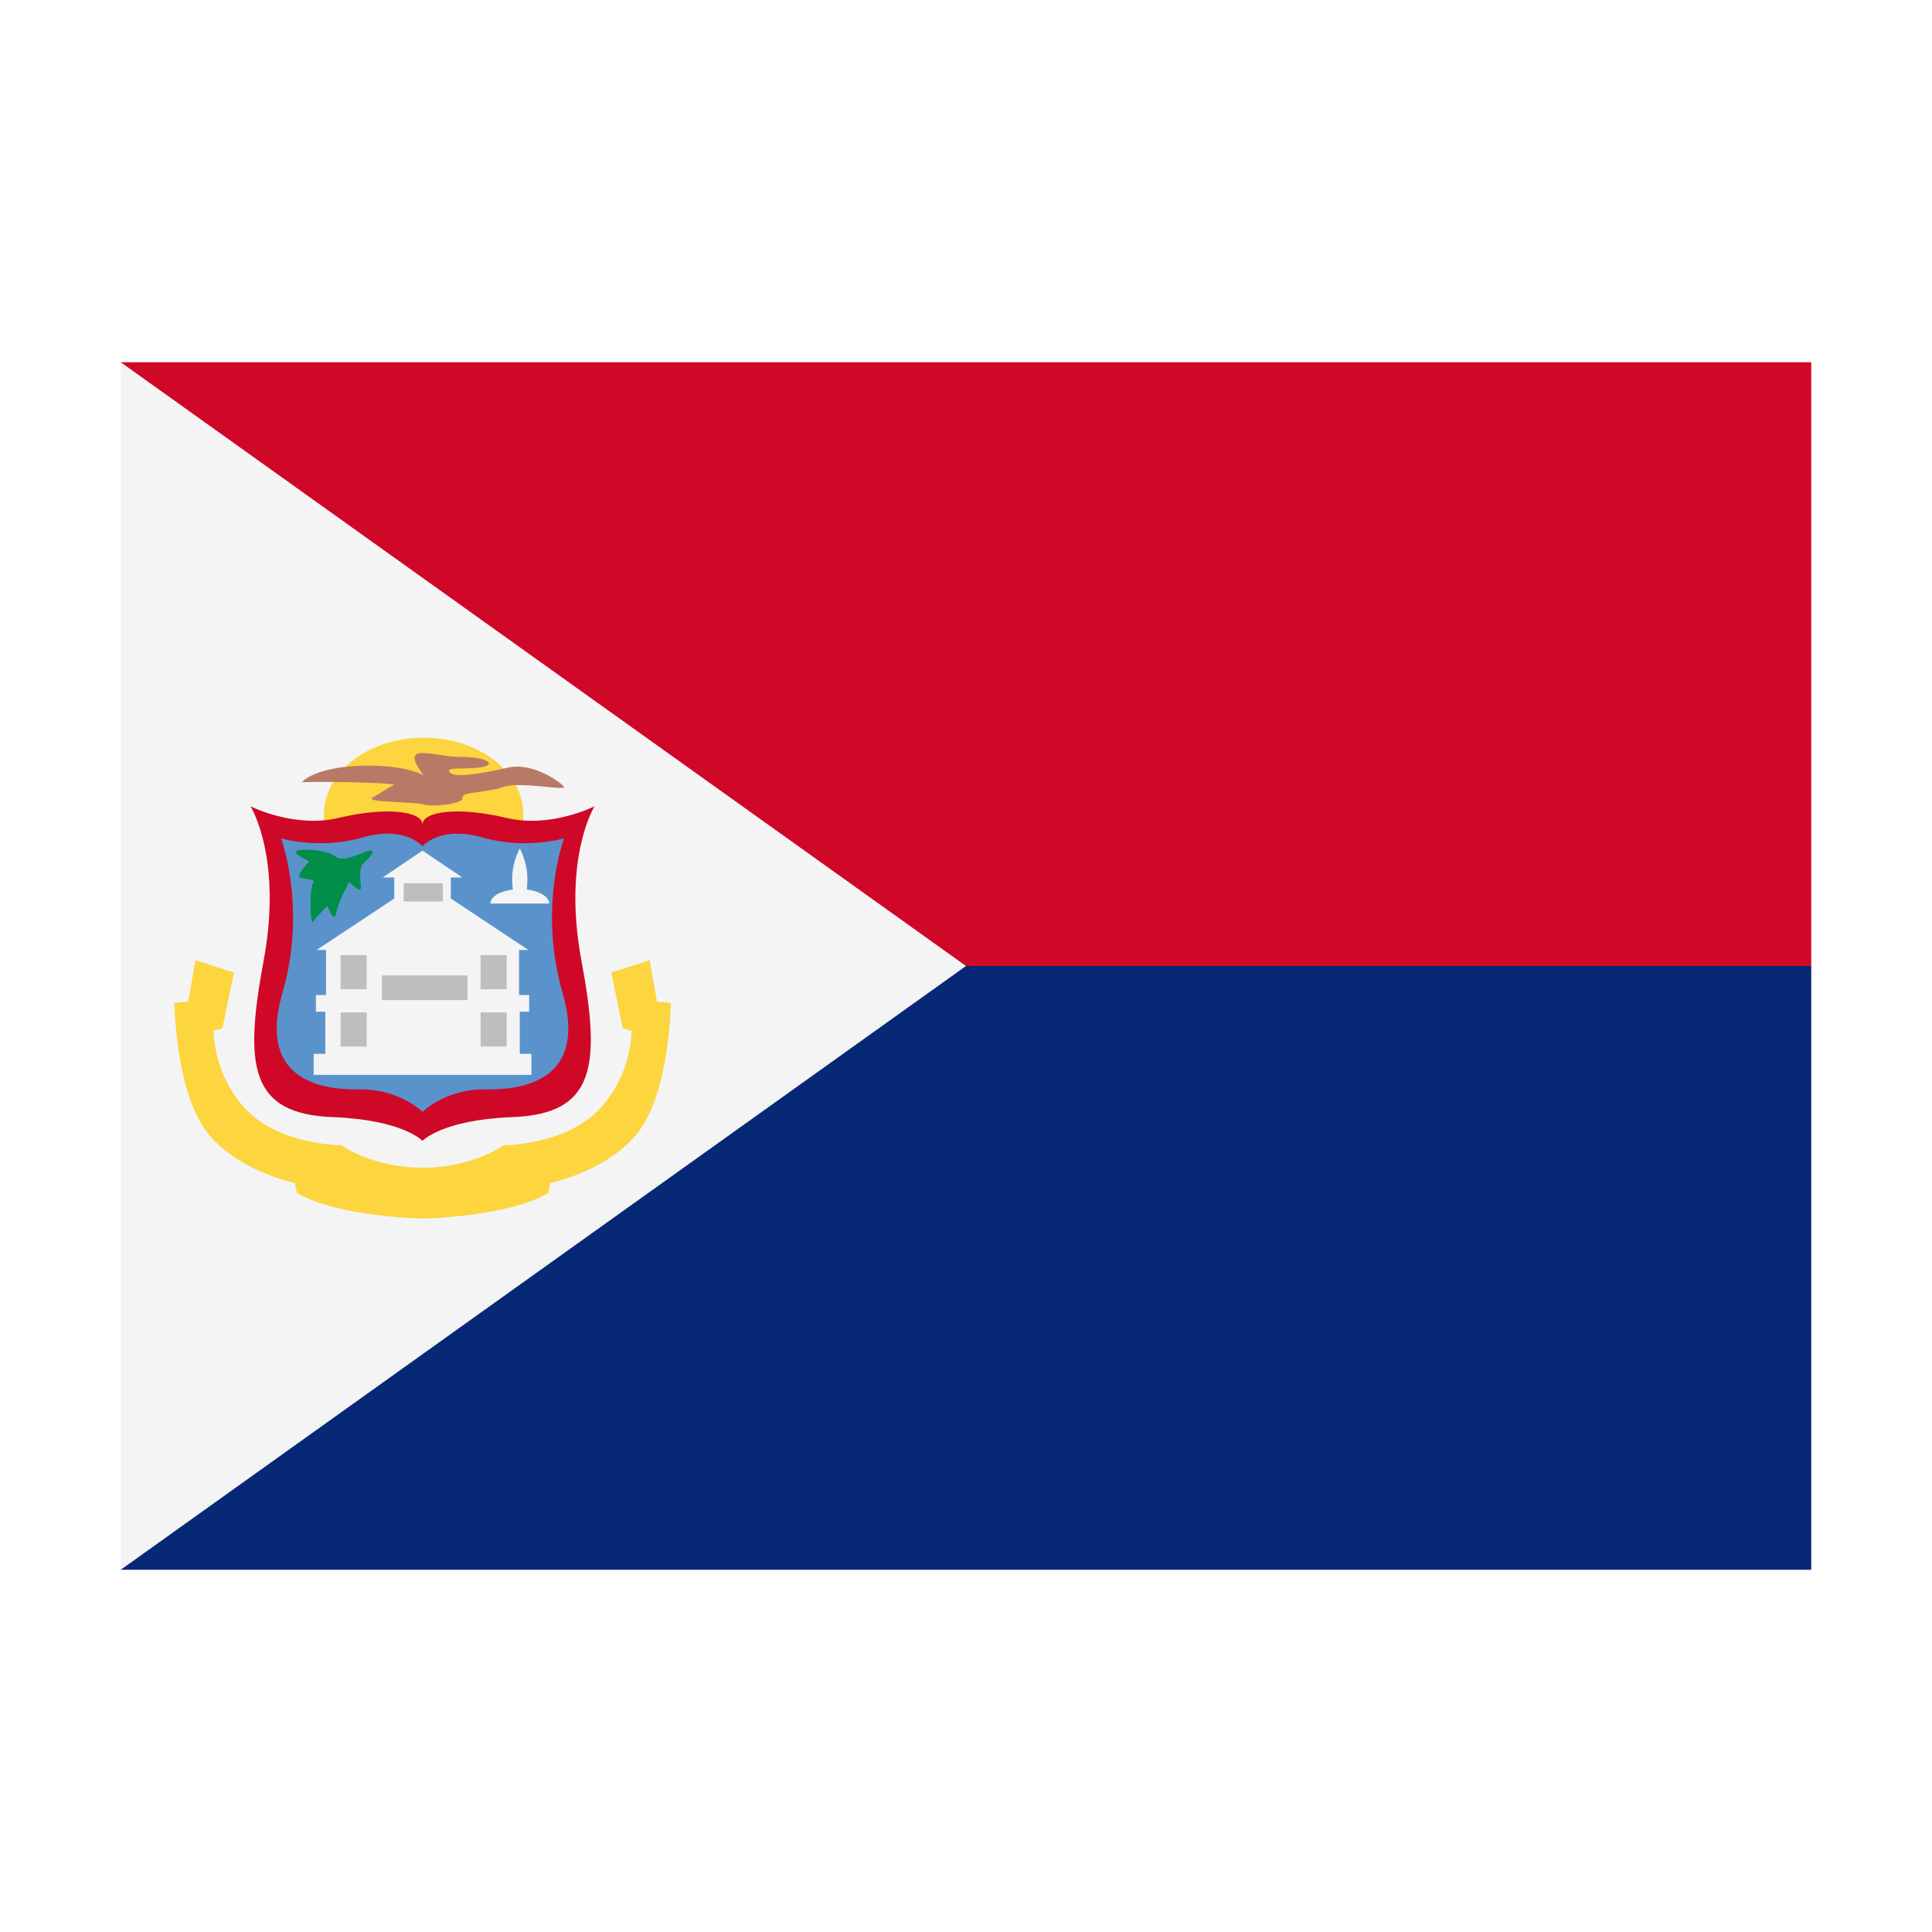 <svg width="32" height="32" viewBox="0 0 32 32" xmlns="http://www.w3.org/2000/svg">
  <polygon fill="#CF0828" points="2,6 30,6 30,16 29,17 6,17" />
  <polygon fill="#072975" points="2,26 30,26 30,16 6,16" />
  <polygon fill="#f4f4f4" points="2,6 16,16 2,26" />
  <path d="M8.669,13.492C8.669,14.195 7.929,14.766 7.017,14.766C6.104,14.766 5.365,14.195 5.365,13.492C5.365,12.788 6.105,12.218 7.017,12.218C7.929,12.218 8.669,12.788 8.669,13.492Z" fill="#fcd53f" />
  <path d="M4.999,12.955C5.353,12.602 6.629,12.618 7.016,12.843C6.585,12.263 7.179,12.538 7.644,12.538C8.108,12.538 8.237,12.682 7.932,12.714C7.628,12.747 7.372,12.698 7.452,12.795C7.532,12.891 7.997,12.809 8.413,12.714C8.83,12.618 9.31,12.971 9.342,13.035C9.375,13.1 8.605,12.939 8.333,13.035C8.061,13.132 7.628,13.115 7.66,13.212C7.692,13.308 7.207,13.372 7.017,13.324C6.827,13.276 6.041,13.292 6.169,13.212C6.298,13.132 6.458,13.035 6.522,13.003C6.586,12.971 5.56,12.939 4.999,12.955Z" fill="#b87a66" />
  <path d="M9.847,13.355C9.847,13.355 9.125,13.722 8.392,13.548C7.587,13.355 6.998,13.441 6.998,13.656C6.998,13.441 6.409,13.355 5.605,13.548C4.873,13.722 4.15,13.355 4.15,13.355C4.15,13.355 4.684,14.208 4.366,15.915C4.042,17.658 4.138,18.452 5.512,18.503C6.675,18.547 6.998,18.896 6.998,18.896C6.998,18.896 7.322,18.547 8.485,18.503C9.859,18.452 9.955,17.658 9.631,15.915C9.313,14.209 9.847,13.355 9.847,13.355Z" fill="#cf0828" />
  <path d="M9.318,16.445C8.91,15.038 9.342,13.885 9.342,13.885C9.342,13.885 8.705,14.077 7.996,13.872C7.287,13.668 6.998,14.017 6.998,14.017C6.998,14.017 6.71,13.668 6.001,13.872C5.292,14.077 4.655,13.885 4.655,13.885C4.655,13.885 5.087,15.038 4.678,16.445C4.27,17.851 5.268,18.055 5.941,18.043C6.614,18.031 6.998,18.415 6.998,18.415C6.998,18.415 7.383,18.031 8.056,18.043C8.729,18.055 9.727,17.851 9.318,16.445Z" fill="#5a93cb" />
  <path d="M8.725,14.733C8.938,14.759 9.096,14.853 9.096,14.966L8.122,14.966C8.122,14.853 8.28,14.759 8.494,14.733C8.487,14.683 8.483,14.623 8.483,14.552C8.483,14.276 8.609,14.053 8.609,14.053C8.609,14.053 8.735,14.276 8.735,14.552C8.735,14.623 8.732,14.683 8.725,14.733ZM8.609,17.455L8.802,17.455L8.802,17.803L5.195,17.803L5.195,17.455L5.388,17.455L5.388,16.757L5.232,16.757L5.232,16.481L5.4,16.481L5.4,15.735L5.244,15.735L6.53,14.882L6.53,14.534L6.338,14.534L6.998,14.089L7.659,14.534L7.467,14.534L7.467,14.882L8.753,15.735L8.597,15.735L8.597,16.481L8.765,16.481L8.765,16.757L8.609,16.757L8.609,17.455Z" fill="#f4f4f4" />
  <path d="M5.785,14.606C5.785,14.606 5.605,14.931 5.568,15.123C5.532,15.315 5.424,15.003 5.424,15.003C5.424,15.003 5.232,15.195 5.184,15.268C5.136,15.34 5.124,14.715 5.184,14.631C5.244,14.547 5.039,14.571 4.968,14.535C4.895,14.498 5.124,14.27 5.124,14.27C5.124,14.27 4.812,14.125 4.919,14.09C5.028,14.054 5.424,14.078 5.556,14.186C5.688,14.295 6.001,14.114 6.121,14.09C6.241,14.066 6.121,14.21 6.025,14.295C5.928,14.378 5.977,14.595 5.977,14.703C5.977,14.811 5.785,14.606 5.785,14.606Z" fill="#008e48" />
  <path d="M6.325,16.156L7.744,16.156L7.744,16.565L6.325,16.565L6.325,16.156ZM5.641,15.82L6.073,15.82L6.073,16.385L5.641,16.385L5.641,15.82ZM5.641,16.769L6.073,16.769L6.073,17.334L5.641,17.334L5.641,16.769ZM7.96,15.82L8.392,15.82L8.392,16.385L7.96,16.385L7.96,15.82ZM7.96,16.769L8.392,16.769L8.392,17.334L7.96,17.334L7.96,16.769ZM6.686,14.63L7.335,14.63L7.335,14.931L6.686,14.931L6.686,14.63Z" fill="#bebebe" />
  <path d="M10.881,16.589L10.761,15.904L10.124,16.108L10.316,17.034L10.461,17.07C10.461,17.07 10.473,17.815 9.908,18.392C9.342,18.969 8.345,18.969 8.345,18.969C8.345,18.969 7.828,19.342 6.999,19.342C6.17,19.342 5.653,18.969 5.653,18.969C5.653,18.969 4.655,18.969 4.091,18.392C3.526,17.815 3.538,17.07 3.538,17.07L3.682,17.034L3.875,16.108L3.238,15.904L3.118,16.589L2.889,16.613C2.889,16.613 2.902,17.959 3.37,18.668C3.838,19.378 4.885,19.594 4.885,19.594C4.885,19.594 4.897,19.678 4.921,19.762C5.606,20.159 7,20.183 7,20.183C7,20.183 8.394,20.159 9.079,19.762C9.103,19.678 9.115,19.594 9.115,19.594C9.115,19.594 10.161,19.378 10.63,18.668C11.098,17.959 11.111,16.613 11.111,16.613L10.881,16.589Z" fill="#fcd53f" />
</svg>
